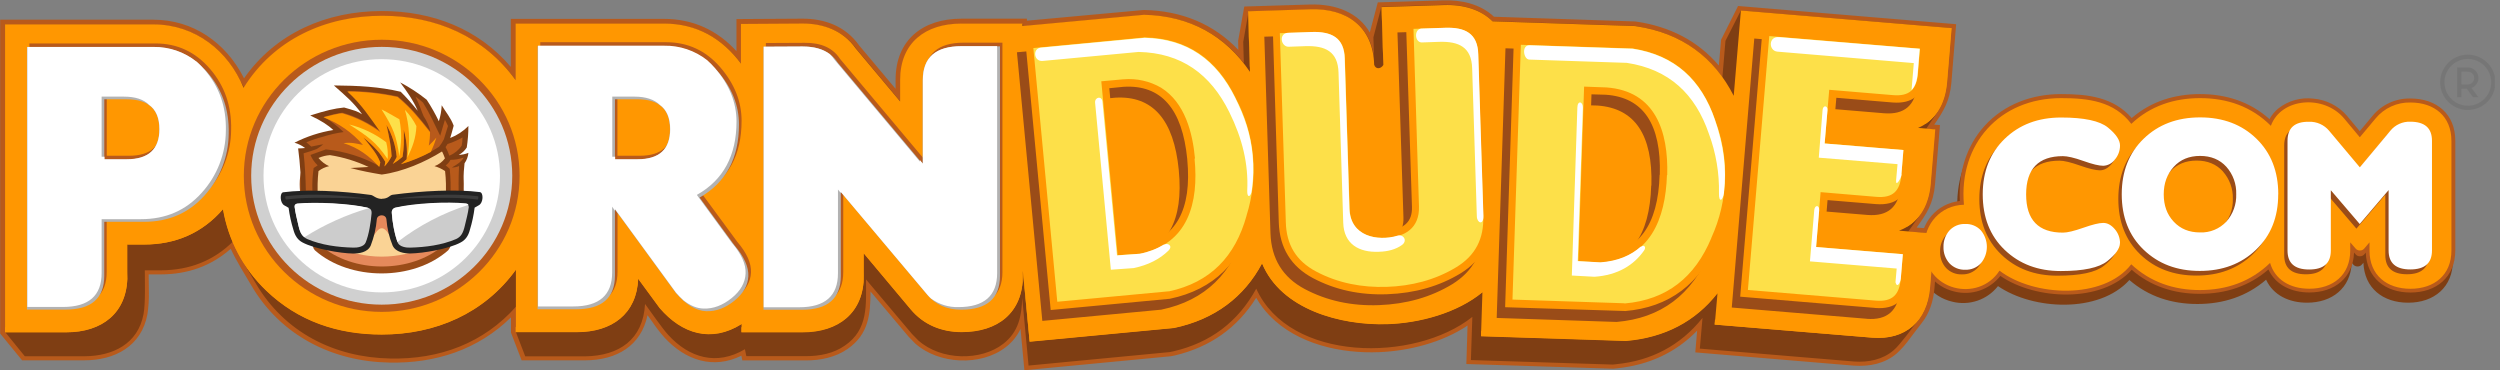 <svg width="439" height="65" viewBox="0 0 439 65" fill="none" xmlns="http://www.w3.org/2000/svg">
<rect x="0" y="0" width="439" height="65" fill="#808080" stroke="none"/>
<g clip-path="url(#clip0_52_37212)">
<path fill-rule="evenodd" clip-rule="evenodd" d="M373.901 49.188C368.628 55.039 357.042 54.493 350.848 50.239C349.921 51.42 348.673 52.307 347.253 52.794C345.833 53.281 344.303 53.346 342.846 52.983C339.077 52.107 336.813 48.947 336.813 45.124C336.813 40.938 339.616 37.529 343.726 37.066C343.459 32.242 344.805 27.474 348.119 23.848C351.581 20.053 356.443 18.305 361.516 18.305C366.211 18.305 370.731 18.841 373.912 22.509C377.296 19.577 381.437 18.305 385.929 18.305C390.508 18.305 394.729 19.651 398.121 22.702C398.513 21.993 399.032 21.361 399.652 20.838C401.374 19.471 403.567 18.842 405.751 19.087C408.056 19.274 410.196 20.36 411.707 22.11L413.97 24.801L416.213 22.124C417.02 21.146 418.039 20.364 419.191 19.835C420.344 19.307 421.601 19.046 422.869 19.072C427.424 19.072 430.728 21.777 430.728 26.479V45.748C430.728 50.45 427.41 53.154 422.869 53.154C418.448 53.154 415.197 50.611 415.014 46.147L414.759 46.442C414.665 46.555 414.547 46.645 414.414 46.706C414.28 46.766 414.135 46.796 413.988 46.792C413.841 46.795 413.696 46.765 413.563 46.705C413.429 46.644 413.311 46.554 413.217 46.442L412.961 46.147C412.776 50.597 409.514 53.154 405.107 53.154C402.017 53.154 399.193 51.876 397.925 49.118C394.526 52.051 390.403 53.382 385.873 53.382C381.343 53.382 377.272 52.075 373.905 49.157L373.901 49.188Z" fill="#7F3E13"/>
<path fill-rule="evenodd" clip-rule="evenodd" d="M374.304 47.401C369.049 53.252 357.446 52.716 351.265 48.452C350.335 49.632 349.084 50.52 347.663 51.009C346.241 51.498 344.709 51.567 343.249 51.209C339.494 50.334 337.23 47.16 337.23 43.351C337.23 39.147 340.033 35.756 344.143 35.293C343.863 30.458 345.218 25.701 348.522 22.064C351.984 18.28 356.86 16.521 361.919 16.521C366.632 16.521 371.134 17.054 374.329 20.726C377.713 17.807 381.854 16.521 386.328 16.521C390.918 16.521 395.143 17.881 398.52 20.918C398.909 20.209 399.428 19.58 400.051 19.065C401.778 17.696 403.976 17.067 406.165 17.313C408.47 17.492 410.611 18.575 412.121 20.326L414.37 23.031L416.623 20.333C417.43 19.357 418.449 18.576 419.602 18.05C420.755 17.524 422.012 17.266 423.279 17.296C427.834 17.296 431.152 20 431.152 24.706V43.975C431.152 48.669 427.823 51.367 423.279 51.367C418.872 51.367 415.607 48.82 415.425 44.36L415.179 44.654C415.085 44.766 414.966 44.855 414.833 44.916C414.7 44.976 414.555 45.007 414.409 45.005C414.262 45.011 414.115 44.982 413.982 44.921C413.848 44.86 413.73 44.769 413.638 44.654L413.372 44.35C413.196 48.81 409.938 51.357 405.513 51.357C402.437 51.357 399.613 50.078 398.331 47.321C394.95 50.264 390.823 51.595 386.279 51.595C381.802 51.595 377.675 50.292 374.308 47.356L374.304 47.401Z" fill="url(#paint0_linear_52_37212)"/>
<path d="M113.698 55.372C112.584 60.652 108.379 63.276 102.669 63.276H91.598L89.73 58.424V55.726C83.985 61.367 76.512 63.847 68.359 63.668C58.304 63.486 49.248 58.89 44.108 50.085C42.889 48.001 41.523 45.881 40.517 43.691C37.031 46.746 32.935 48.183 28.192 48.183H26.107L26.142 51.308C26.166 52.607 26.082 53.905 25.89 55.19C24.839 60.795 20.179 63.272 14.791 63.272H3.881L0.027 58.567V3.458H26.899C33.906 3.458 39.652 7.48 42.78 13.618C42.815 13.653 42.815 13.723 42.85 13.758C48.421 5.784 57.365 1.937 67.066 1.937C75.941 1.937 84.023 5.062 89.699 11.747V3.314H116.571C121.745 3.314 126.03 5.36 129.323 8.99V3.349L140.815 3.279C144.802 3.244 148.501 4.61 150.87 7.984L157.267 15.601V13.989C157.267 6.982 162.081 3.282 168.793 3.282H180.327V3.633L200.854 1.751H200.889C207.43 1.892 213.07 4.158 217.45 8.758L217.415 7.182L218.494 1.145L230.027 0.795C234.732 0.655 238.576 2.301 240.538 5.7L241.939 0.417L253.437 0.066C256.632 -0.039 259.975 0.711 262.343 2.939L287.099 3.766L287.386 3.801C293.167 4.663 298.128 7.143 301.827 11.509L302.223 6.982L305.205 1.051L343.498 4.249L342.667 14.486C342.38 17.794 341.266 19.517 339.654 21.889L340.66 21.959L339.798 32.305C339.511 35.756 338.327 37.515 336.564 39.96L340.551 40.283L339.689 50.593C339.514 52.822 338.828 55.043 337.391 56.809C336.708 57.67 336.06 58.56 335.38 59.436C334.71 60.39 333.938 61.269 333.078 62.057C330.997 63.854 328.265 64.394 325.57 64.211L297.693 61.878L298.016 58.07C294.242 61.948 289.502 64.103 283.932 64.677L283.248 64.747L257.491 63.921L257.701 57.166C253.252 60.151 247.429 61.622 242.181 61.84C235.461 62.12 227.816 60.438 222.957 55.442C222.036 54.496 221.241 53.437 220.589 52.289C217.281 57.568 212.514 60.945 206.288 62.421L205.569 62.561L179.882 65.014L179.202 57.761C178.611 59.021 177.722 60.117 176.613 60.957C172.234 64.369 164.796 63.977 160.7 60.309L160.665 60.273L159.516 59.089L152.86 51.185C152.86 55.102 152.572 58.693 148.838 61.275C146.718 62.747 144.094 63.29 141.543 63.29H130.357L130.182 62.463C125.294 64.87 120.407 63.325 116.672 59.264C115.88 58.368 115.149 57.42 114.482 56.427L113.726 55.376H113.691L113.698 55.372Z" fill="url(#paint1_linear_52_37212)"/>
<path d="M241.312 11.435L241.172 6.548L242.573 1.194L253.494 0.844C257.05 0.739 260.07 1.709 262.042 3.717L287.043 4.554L287.253 4.589C293.91 5.595 298.965 8.688 302.451 13.569L302.991 7.175L305.689 1.86L342.692 4.943L341.901 14.465C341.62 18.039 340.289 19.58 338.236 22.604L339.777 22.744L338.989 32.302C338.663 36.001 337.262 37.62 335.072 40.675L339.669 41.067L338.881 50.59C338.698 52.962 337.945 54.899 336.722 56.37C335.826 57.52 333.639 60.575 332.518 61.507C330.612 63.16 328.062 63.661 325.581 63.483L298.492 61.219L298.958 55.831C295.08 60.68 289.976 63.339 283.834 63.949L283.224 64.019L258.29 63.227L258.542 55.649C248.382 63.707 226.422 63.588 220.6 50.691C217.405 56.512 212.566 60.175 206.085 61.682L205.44 61.822L180.615 64.194L179.5 52.303C179.395 55.498 178.891 58.259 176.158 60.385C172.28 63.405 165.273 63.363 161.251 59.776L160.13 58.627L152.072 49.069C152.072 53.561 152.503 57.828 148.372 60.673C146.396 62.074 143.916 62.54 141.54 62.54H131.058L130.806 61.321C125.883 64.264 121.031 62.862 117.335 58.805C116.343 57.726 114.241 54.706 113.271 53.375C112.92 59.629 108.744 62.484 102.743 62.575H92.232L90.614 58.371V53.844C84.938 60.238 77.216 63.15 68.486 62.953C58.676 62.771 49.917 58.318 44.918 49.766C43.622 47.573 41.863 44.739 40.889 42.437C37.441 45.815 33.272 47.433 28.311 47.468H25.428C25.428 49.22 25.568 53.179 25.211 55.12C24.244 60.375 19.858 62.523 14.865 62.558H4.355L0.939 58.353V4.354H27.005C33.829 4.354 39.267 8.348 42.164 14.094C42.381 14.525 42.634 14.994 42.865 15.425C48.218 6.982 57.229 2.848 67.189 2.848C76.6 2.848 85.078 6.474 90.61 14.164V4.204H116.694C122.404 4.204 126.896 6.789 130.238 11.316V4.284L140.98 4.214C144.753 4.179 148.197 5.468 150.394 8.594L158.171 17.895V14.129C158.171 7.553 162.628 4.204 168.913 4.204H179.655V4.638L200.991 2.662C208.394 2.802 214.248 5.787 218.417 11.07L218.312 7.357L219.247 2.039L230.168 1.688C236.562 1.478 241.197 4.743 241.379 11.428C241.379 11.463 241.414 11.498 241.414 11.533L241.312 11.435Z" fill="#7F3E13"/>
<path d="M130.111 11.254V4.205L140.853 4.135C144.626 4.1 148.077 5.396 150.267 8.514L158.062 17.82V14.057C158.062 7.481 162.518 4.142 168.804 4.142H179.545V4.573L200.888 2.597C209.006 2.772 215.218 6.311 219.492 12.617L219.169 1.98L230.093 1.63C236.487 1.413 241.122 4.678 241.304 11.37C241.557 12.193 242.454 12.158 242.916 11.405L242.594 1.245L253.514 0.894C257.077 0.765 260.097 1.753 262.087 3.75L287.091 4.576L287.309 4.612C295.318 5.796 301.032 10.07 304.441 16.825L305.702 1.844L342.706 4.934L341.914 14.453C341.591 18.37 339.759 21.207 336.813 22.465L339.833 22.718L339.041 32.275C338.691 36.409 336.708 39.317 333.47 40.501L339.721 41.041L338.915 50.56C338.414 56.375 334.641 59.756 328.79 59.29L301.112 56.992L301.592 51.505C297.784 56.389 292.396 59.301 285.497 59.879L260.062 59.052L260.314 51.327C255.858 54.995 249.243 56.757 243.568 56.932C235.457 57.178 224.947 54.375 221.618 46.254C218.49 52.14 213.315 56.099 206.133 57.605L180.803 60.012L179.612 47.582V48.408C179.612 54.981 175.162 58.323 168.87 58.323C165.314 58.323 162.154 57.027 159.887 54.301L151.696 44.527V48.38C151.696 54.918 147.247 58.295 140.954 58.295H130.216V56.894C124.936 60.198 119.797 58.646 115.852 54.056L112.079 48.916C111.826 55.132 107.444 58.295 101.337 58.295H90.592V47.364C85.056 55.016 76.473 58.716 67.059 58.716C59.351 58.716 52.365 56.382 46.76 51.008C42.761 47.181 40.104 42.167 39.182 36.71C35.552 40.914 30.844 42.925 25.308 42.925H22.365V48.419C22.365 54.96 17.909 58.334 11.62 58.334H0.889V4.286H26.969C34.298 4.286 40.152 8.956 42.769 15.416C48.084 6.903 57.134 2.769 67.126 2.769C76.54 2.769 85.018 6.398 90.55 14.085V4.142H116.633C122.344 4.142 126.835 6.728 130.178 11.254H130.111Z" fill="url(#paint2_linear_52_37212)"/>
<path d="M219.464 11.649L219.141 1.945H219.176L219.499 11.719L219.464 11.684V11.649ZM242.888 10.511L242.601 1.205H242.636L242.923 10.476L242.888 10.511ZM342.618 4.94H342.688L341.896 14.463C341.616 17.721 340.32 20.236 338.162 21.722L336.76 21.617C339.703 20.355 341.539 17.518 341.861 13.604L342.562 4.986L342.618 4.94ZM339.71 22.724H339.78L338.992 32.281C338.701 35.694 337.265 38.318 334.963 39.754L333.421 39.614C336.655 38.43 338.677 35.48 338.992 31.388L339.71 22.724ZM339.605 41.047H339.675L338.887 50.569C338.382 56.385 334.613 59.766 328.755 59.293L301.077 56.995L301.147 56.133L328.737 58.431C334.588 58.936 338.365 55.523 338.869 49.7L339.57 41.082V41.047H339.605ZM301.487 51.575C297.679 56.389 292.326 59.261 285.501 59.836L260.066 59.013L260.101 58.112L285.536 58.939C292.438 58.365 297.798 55.453 301.631 50.566L301.561 51.571L301.487 51.575ZM260.279 51.323C255.83 54.952 249.25 56.711 243.575 56.893C235.454 57.145 224.964 54.343 221.622 46.225C218.497 52.118 213.326 56.07 206.137 57.576L180.806 59.973L179.622 47.542V48.369C179.622 54.945 175.173 58.284 168.881 58.284C165.325 58.284 162.161 56.988 159.898 54.262L151.707 44.494V43.594L159.898 53.369C162.199 56.101 165.363 57.391 168.881 57.391C175.187 57.391 179.622 54.048 179.622 47.476V46.649L180.806 59.069L206.137 56.662C213.319 55.155 218.458 51.197 221.622 45.311C224.999 53.428 235.454 56.231 243.575 55.979C249.25 55.803 255.861 54.038 260.321 50.373L260.286 51.274V51.309L260.279 51.323ZM151.672 47.549V48.45C151.672 54.987 147.215 58.365 140.93 58.365H130.192V57.457H140.933C147.219 57.457 151.675 54.08 151.675 47.542L151.672 47.549ZM130.181 56.932C124.898 60.235 119.762 58.683 115.817 54.094L112.044 48.954C111.798 55.169 107.409 58.333 101.302 58.333H90.557V57.433H101.299C107.405 57.433 111.791 54.279 112.04 48.057L115.813 53.194C119.765 57.748 124.901 59.339 130.178 56.031L130.181 56.932ZM90.557 47.402C85.021 55.054 76.438 58.754 67.028 58.754C59.302 58.754 52.33 56.417 46.728 51.028C42.728 47.202 40.07 42.188 39.147 36.731C35.517 40.935 30.809 42.946 25.28 42.946H22.337V42.042H25.28C30.816 42.042 35.517 40.031 39.147 35.827C40.069 41.285 42.728 46.301 46.728 50.128C52.334 55.516 59.306 57.836 67.028 57.836C76.438 57.836 85.025 54.136 90.557 46.484V47.402ZM22.369 47.542V48.443C22.369 54.98 17.919 58.358 11.627 58.358H0.889V57.457H11.63C17.919 57.457 22.372 54.08 22.372 47.542H22.369Z" fill="#FF9701"/>
<path d="M327.778 55.985C331.372 56.272 333.313 54.584 333.636 50.884L334.101 45.313L318.868 44.052L319.443 37.045L327.921 37.746C331.516 38.033 333.457 36.345 333.779 32.61L334.245 27.004L320.413 25.855L320.988 19.066L330.833 19.889C334.424 20.18 336.368 18.487 336.684 14.788L337.153 9.217L308.05 6.765L304.098 54.002L327.816 55.978L327.778 55.985ZM203.975 54.373L183.032 56.349L178.575 9.179L199.526 7.203C207.321 7.378 213.035 11.116 216.658 18.484C218.402 21.774 219.49 25.373 219.86 29.078C220.207 32.782 219.816 36.517 218.711 40.069C216.518 47.969 211.634 52.751 203.979 54.363L203.975 54.373ZM206.995 29.87C206.131 20.995 202.406 16.756 195.819 17.153L193.304 17.405L195.966 45.356L198.478 45.18C205.018 43.849 207.856 38.746 206.992 29.87H206.995ZM260.381 39.785C260.521 44.242 258.725 47.619 254.993 49.917C251.255 52.18 246.981 53.403 242.135 53.582C237.29 53.76 232.935 52.79 229.092 50.744C225.248 48.698 223.241 45.426 223.094 40.969L222.015 6.442L228.952 6.232C233.587 6.092 235.959 8.065 236.099 12.118L236.926 38.489C236.996 41.151 238.649 42.441 241.809 42.343C244.97 42.245 246.553 40.871 246.444 38.173L245.393 5.696L252.33 5.479C256.965 5.339 259.337 7.311 259.477 11.372L260.381 39.785ZM283.876 56.532L262.82 55.831L264.361 8.481L285.417 9.165C293.144 10.325 298.329 14.787 300.973 22.548C302.278 26.037 302.899 29.744 302.801 33.468C302.687 37.183 301.827 40.837 300.272 44.213C297.119 51.791 291.618 55.887 283.855 56.535L283.876 56.532ZM289.986 32.582C290.238 23.671 287.077 18.988 280.502 18.533L277.986 18.463L277.054 46.526L279.57 46.666C286.226 46.161 289.695 41.495 289.951 32.582H289.986Z" fill="#9A4C18"/>
<path d="M329.256 54.08C332.847 54.368 334.791 52.679 335.106 48.976L335.572 43.405L320.339 42.144L320.917 35.137L329.396 35.838C332.987 36.129 334.931 34.436 335.247 30.702L335.713 25.096L321.881 23.94L322.462 17.168L332.307 17.995C335.902 18.282 337.843 16.593 338.158 12.893L338.627 7.323L309.528 4.871L305.576 52.097L329.287 54.073H329.252L329.256 54.08ZM205.453 52.462L184.502 54.438L180.053 7.267L200.997 5.291C208.796 5.466 214.506 9.208 218.136 16.572C219.881 19.863 220.966 23.463 221.331 27.17C221.68 30.875 221.289 34.612 220.182 38.164C217.992 46.068 213.105 50.847 205.453 52.458V52.462ZM208.484 27.959C207.62 19.083 203.894 14.844 197.308 15.241L194.792 15.493L197.437 43.444L199.953 43.269C206.493 41.942 209.335 36.841 208.48 27.965L208.484 27.959ZM261.87 37.873C262.015 42.327 260.218 45.702 256.481 47.998C252.747 50.265 248.469 51.484 243.624 51.666C238.778 51.849 234.409 50.882 230.556 48.836C226.702 46.79 224.698 43.517 224.554 39.061L223.489 4.555L230.426 4.338C235.061 4.198 237.433 6.17 237.573 10.231L238.4 36.602C238.47 39.264 240.127 40.553 243.305 40.455C246.482 40.357 248.045 38.984 247.94 36.286L246.889 3.809L253.826 3.592C258.461 3.452 260.833 5.424 260.973 9.485L261.87 37.873ZM285.368 54.613L264.301 53.947L265.843 6.594L286.899 7.277C294.62 8.427 299.805 12.882 302.454 20.643C303.761 24.132 304.383 27.84 304.286 31.564C304.161 35.278 303.294 38.931 301.736 42.305C298.583 49.887 293.082 53.982 285.319 54.627L285.368 54.613ZM291.464 30.684C291.716 21.776 288.555 17.093 281.98 16.635L279.464 16.565L278.529 44.628L281.044 44.768C287.701 44.264 291.176 39.593 291.429 30.684H291.464Z" fill="url(#paint3_linear_52_37212)"/>
<path d="M334.14 44.635L318.907 43.374L319.698 33.739L329.473 34.566C332.416 34.818 333.677 33.515 333.888 30.614L334.238 26.34L320.406 25.191L321.212 15.767L332.388 16.702C335.331 16.954 336.592 15.696 336.802 12.785L337.153 8.546L310.684 6.332L306.932 50.917L329.354 52.784C332.297 53.036 333.558 51.779 333.775 48.871L334.14 44.635ZM205.236 51.173C212.566 49.596 216.913 45.028 218.9 37.859V37.824C219.97 34.425 220.349 30.846 220.014 27.299C219.679 23.751 218.636 20.306 216.948 17.168V17.133C213.645 10.452 208.54 6.752 201.032 6.57L181.455 8.441L185.659 52.987L205.236 51.152V51.187V51.173ZM209.763 27.857C210.52 35.565 208.687 42.838 200.209 44.562H200.139L196.26 44.814L193.388 14.277L197.241 13.927H197.276C199.578 13.726 201.885 14.24 203.884 15.399C208.053 17.991 209.42 23.267 209.84 27.829L209.763 27.857ZM248.207 5.084L249.173 36.265C249.279 40.004 246.767 41.654 243.246 41.766C239.725 41.878 237.104 40.399 236.995 36.665L236.162 10.284C236.056 6.622 233.828 5.543 230.381 5.652L224.74 5.827L225.791 39.023C225.896 42.974 227.589 45.812 231.106 47.676C234.96 49.726 239.192 50.514 243.501 50.374C247.811 50.234 251.98 49.19 255.718 46.926C259.095 44.877 260.602 41.895 260.458 37.944L259.561 9.53C259.456 5.866 257.224 4.787 253.781 4.895L248.14 5.07L248.207 5.084ZM285.28 53.289C292.753 52.641 297.641 48.654 300.513 41.79V41.755C301.991 38.522 302.809 35.028 302.92 31.475C303.032 27.922 302.434 24.383 301.162 21.064V21.022C298.755 13.98 294.12 9.67 286.717 8.514L267.062 7.866L265.591 52.606L285.245 53.254L285.28 53.289ZM292.718 30.726C292.466 38.486 289.74 45.459 281.111 46.107H281.041L277.152 45.854L278.168 15.209L282.022 15.35H282.057C290.718 15.963 292.981 23.11 292.764 30.765L292.718 30.726Z" fill="url(#paint4_linear_52_37212)"/>
<path d="M334.14 44.635L318.906 43.373L319.446 36.941C319.516 35.971 318.693 35.936 318.584 36.871L317.827 45.896L333.057 47.157L332.847 49.564C333.134 50.678 333.709 49.634 333.782 48.919L334.133 44.68V44.645L334.14 44.635ZM333.887 30.621L334.238 26.346L320.406 25.197L320.91 19.347C320.981 18.59 320.154 18.338 320.045 19.312L319.379 27.685L333.208 28.823L332.955 31.661C332.85 32.923 333.852 31.339 333.926 30.61H333.891L333.887 30.621ZM335.639 15.857C336.287 15.209 336.645 14.204 336.753 12.802L337.104 8.563L312.422 6.517C310.484 6.342 310.554 8.924 312.099 9.067L336.063 11.078L335.66 15.924V15.854L335.639 15.857ZM219.825 33.353C220.102 31.358 220.15 29.337 219.968 27.331C219.618 23.558 218.567 20.541 216.913 17.199C213.609 10.518 208.505 6.818 200.997 6.639L182.779 8.363C181.272 8.503 181.518 10.879 183.129 10.697L199.946 9.12C207.454 9.295 212.558 12.998 215.862 19.683C218.161 24.318 219.24 28.809 219.015 33.441C218.959 34.902 219.695 34.615 219.821 33.357L219.825 33.353ZM204.444 42.907C203.117 43.712 201.657 44.273 200.132 44.561L196.145 44.848L193.594 17.872C193.489 16.758 192.228 17.045 192.298 18.012L195.066 47.364L199.06 47.077C201.68 46.537 203.691 45.465 205.166 44.022C206.063 43.125 204.991 42.585 204.409 42.971L204.444 42.907ZM249.709 7.452L252.729 7.347C256.177 7.242 258.405 8.279 258.51 11.979L259.333 37.992C259.368 39.211 260.525 39.604 260.49 37.922L259.589 9.509C259.484 5.844 257.256 4.765 253.808 4.874L249.639 5.014C248.273 5.049 248.378 7.494 249.709 7.456V7.452ZM245.33 41.401C241.953 42.407 237.104 41.541 236.957 36.622L236.13 10.252C236.025 6.587 233.797 5.511 230.349 5.616L226.215 5.757C224.463 5.827 224.919 8.237 226.285 8.209L229.263 8.104C232.71 7.999 234.939 9.036 235.044 12.739L235.871 39.11C235.976 42.844 238.638 44.365 242.121 44.211C243.732 44.176 245.134 43.78 246.185 43.02C247.236 42.259 246.43 41.037 245.319 41.398L245.33 41.401ZM302.727 33.781C303.228 29.647 302.692 25.513 301.151 21.063C298.744 14.021 294.109 9.712 286.706 8.556L268.6 7.946C267.129 7.911 267.521 10.423 268.53 10.462L285.662 11.036C293.058 12.158 297.696 16.467 300.1 23.544C301.332 26.876 301.926 30.411 301.852 33.963C301.817 35.617 302.531 35.329 302.748 33.788L302.727 33.781ZM288.118 43.3C286.394 44.841 284.096 45.85 281.041 46.068L277.054 45.85L277.951 18.919C277.986 17.84 277.019 17.553 276.984 18.884L276.013 48.383L280 48.601C284.099 48.313 286.902 46.551 288.689 44.001C289.158 43.356 288.654 42.886 288.153 43.356L288.118 43.3Z" fill="white"/>
<path d="M25.68 38.307C30.059 38.307 33.584 36.766 36.348 33.672C39.053 30.699 40.563 26.831 40.587 22.812C40.692 18.678 39.473 15.104 36.887 12.105C34.302 9.106 31.138 7.628 27.295 7.628H5.163V53.719H11.939C16.469 53.719 18.736 51.743 18.736 47.763V38.304H25.683L25.68 38.307ZM162.448 28.105V13.447C162.448 9.46 164.712 7.491 169.238 7.491H176.028V47.781C176.028 51.733 173.765 53.737 169.238 53.737C166.726 53.737 164.747 52.875 163.282 51.151L148.077 33.063V47.777C148.077 51.729 145.814 53.733 141.28 53.733H134.491V7.554L141.28 7.519C144.188 7.484 146.241 8.416 147.496 10.322L162.441 28.14L162.448 28.105ZM123.29 34.061L129.47 42.47C131.159 44.446 131.947 46.243 131.877 47.858C131.807 49.473 130.977 50.913 129.425 52.167C127.873 53.422 126.229 54.073 124.467 54C122.705 53.926 120.953 52.903 119.145 50.801L108.439 36.142V47.704C108.439 51.656 106.176 53.66 101.649 53.66H94.873V7.414H117.001C120.775 7.414 123.938 8.885 126.461 11.793C128.983 14.701 130.223 17.868 130.223 21.207C130.223 27.17 127.925 31.444 123.287 34.065L123.29 34.061ZM108.418 16.789V27.349H112.331C116.185 27.349 118.077 25.597 118.077 22.069C118.077 18.541 116.175 16.789 112.331 16.789H108.418ZM22.66 16.789C26.514 16.789 28.405 18.541 28.405 22.069C28.405 25.597 26.503 27.349 22.66 27.349H18.746V16.789H22.66Z" fill="#B85A1B"/>
<path d="M25.252 38.952C29.632 38.952 33.156 37.411 35.92 34.321C38.624 31.346 40.133 27.479 40.16 23.46C40.265 19.326 39.046 15.752 36.46 12.753C33.874 9.754 30.707 8.269 26.864 8.269H4.733V54.364H11.519C16.045 54.364 18.309 52.388 18.309 48.408V38.949H25.252V38.952ZM162.018 28.75V14.092C162.018 10.105 164.281 8.136 168.807 8.136H175.597V48.426C175.597 52.378 173.334 54.382 168.807 54.382C166.295 54.382 164.316 53.52 162.851 51.789L147.646 33.704V48.436C147.646 52.388 145.383 54.392 140.857 54.392H134.07V8.199L140.867 8.164C143.775 8.129 145.828 9.064 147.082 10.967L162.028 28.789L162.018 28.75ZM122.859 34.706L129.001 43.114C130.69 45.09 131.481 46.888 131.408 48.503C131.334 50.118 130.511 51.558 128.955 52.812C127.4 54.066 125.757 54.715 123.998 54.644C122.239 54.574 120.477 53.53 118.68 51.446L107.987 36.787V48.349C107.987 52.301 105.724 54.305 101.19 54.305H94.401V8.094H116.532C120.305 8.094 123.469 9.565 125.991 12.473C128.514 15.381 129.765 18.51 129.765 21.848C129.765 27.804 127.463 32.089 122.828 34.706H122.859ZM107.987 17.434V27.994H111.9C115.754 27.994 117.646 26.242 117.646 22.71C117.646 19.179 115.744 17.43 111.9 17.43L107.987 17.434ZM22.229 17.434C26.083 17.434 27.975 19.186 27.975 22.714C27.975 26.242 26.072 27.994 22.229 27.994H18.316V17.434H22.229Z" fill="#B2B2B2"/>
<path d="M34.515 10.826C32.364 9.114 29.686 8.2 26.937 8.241H4.806V53.901H11.056C15.582 53.901 17.846 51.925 17.846 47.945V38.486H24.748C29.127 38.486 32.651 36.944 35.419 33.851C38.122 30.876 39.631 27.009 39.658 22.99C39.764 18.856 38.544 15.283 35.955 12.284C35.493 11.753 35.002 11.249 34.484 10.774L34.515 10.826ZM161.537 28.284V28.109L162.056 28.732V14.056C162.056 10.069 164.316 8.1 168.842 8.1H175.096V47.97C175.096 51.922 172.833 53.926 168.306 53.926C166.594 53.979 164.912 53.46 163.527 52.451C163.28 52.237 163.051 52.003 162.844 51.75L147.646 33.707V33.883L147.145 33.283V47.998C147.145 51.957 144.882 53.954 140.355 53.954H134.105V8.198L140.895 8.163C142.906 8.163 144.486 8.598 145.709 9.495C146.045 9.821 146.345 10.181 146.606 10.57L161.537 28.378V28.273V28.284ZM122.379 34.24L128.521 42.648C130.209 44.624 131.001 46.418 130.927 48.036C130.854 49.655 130.031 51.092 128.475 52.346C126.92 53.6 125.276 54.252 123.518 54.182C122.369 54.147 121.216 53.677 120.032 52.745C119.562 52.318 119.119 51.862 118.704 51.382L107.997 36.724V37.011L107.493 36.293V47.854C107.493 51.806 105.229 53.81 100.703 53.81H94.481V8.023H116.612C119.357 7.975 122.034 8.876 124.19 10.574C124.674 11.013 125.13 11.481 125.557 11.975C128.072 14.883 129.33 18.008 129.33 21.351C129.33 27.313 127.018 31.599 122.393 34.208V34.243L122.379 34.24ZM107.517 16.968V27.527H108.022V27.962H111.939C115.792 27.962 117.684 26.21 117.684 22.678C117.684 20.702 117.075 19.266 115.852 18.404C114.882 17.469 113.4 16.968 111.438 16.968H107.517ZM21.752 16.968C23.728 16.968 25.2 17.434 26.166 18.404C27.393 19.266 27.999 20.702 27.999 22.678C27.999 26.182 26.096 27.962 22.253 27.962H18.35V27.527H17.846V16.968H21.752Z" fill="url(#paint5_linear_52_37212)"/>
<path d="M67.031 6.978C80.393 6.978 91.24 17.685 91.24 30.872C91.24 44.059 80.379 54.766 67.031 54.766C53.683 54.766 42.815 44.062 42.815 30.872C42.815 17.681 53.665 6.978 67.031 6.978Z" fill="#B85A1B"/>
<path d="M67.031 8.232C79.714 8.232 89.951 18.364 89.951 30.865C89.951 43.365 79.676 53.497 67.031 53.497C54.388 53.497 44.108 43.365 44.108 30.865C44.108 18.364 54.384 8.232 67.031 8.232Z" fill="url(#paint6_radial_52_37212)"/>
<path d="M67.031 10.391C78.487 10.391 87.796 19.552 87.796 30.869C87.796 42.185 78.505 51.346 67.031 51.346C55.557 51.346 46.273 42.181 46.273 30.865C46.273 19.549 55.568 10.387 67.031 10.387V10.391Z" fill="white"/>
<path d="M55.032 43.514C53.981 40.206 52.625 35.754 52.625 32.303C52.625 18.723 81.403 18.113 81.403 32.303C81.403 35.754 80.036 40.206 78.996 43.514L78.708 43.945C72.602 49.368 61.429 49.368 55.284 43.945L54.997 43.514H55.032Z" fill="#9A4C18"/>
<path d="M56.217 43.048C55.281 40.105 53.918 35.649 53.918 32.38C53.918 20.346 80.194 19.732 80.194 32.38C80.194 35.649 78.828 40.088 77.892 43.048C72.252 48.044 61.871 48.044 56.266 43.048H56.217Z" fill="#E5895B"/>
<path d="M53.981 31.087C55.705 20.703 78.302 20.202 80.029 31.052C79.963 32.245 79.819 33.433 79.598 34.608C76.045 34.618 72.495 34.81 68.962 35.182C68.422 35.252 68.243 35.757 67.094 35.757C65.945 35.757 65.588 35.252 65.083 35.182C61.551 34.792 58 34.6 54.447 34.608C54.208 33.454 54.063 32.282 54.016 31.104L53.981 31.087ZM75.177 43.121C70.328 45.714 63.72 45.714 58.868 43.121C59.904 43.263 60.948 43.347 61.993 43.374C63.044 43.374 64.579 43.233 65.118 42.26C66.73 39.317 67.382 39.387 68.972 42.26C69.512 43.23 71.022 43.374 72.097 43.374C73.143 43.347 74.186 43.263 75.222 43.121H75.177Z" fill="#FAD395"/>
<path d="M52.769 34.391L55.817 34.461C55.725 32.986 55.761 31.507 55.925 30.039C56.478 29.62 57.115 29.326 57.793 29.177C57.066 28.853 56.426 28.361 55.925 27.741C56.562 27.46 57.242 27.291 57.936 27.24C60.287 27.607 62.574 28.307 64.726 29.321L61.531 29.503C63.542 30.039 65.122 30.327 67.031 30.652C70.692 30.183 74.718 28.424 77.629 26.588C77.818 26.987 77.985 27.395 78.13 27.811C77.668 28.437 77.03 28.911 76.298 29.174C76.959 29.361 77.585 29.652 78.155 30.036C78.323 31.503 78.359 32.983 78.263 34.457L81.462 34.387C81.324 32.484 81.361 30.573 81.571 28.677C81.955 28.136 82.189 27.504 82.251 26.844C81.713 27.062 81.141 27.181 80.562 27.195C81.134 26.893 81.617 26.448 81.963 25.902C82.153 24.653 82.25 23.392 82.251 22.128C81.345 23.046 80.256 23.762 79.055 24.231C79.231 23.73 79.378 23.081 79.665 22.076C79.164 20.674 78.228 19.623 77.563 18.485C77.522 19.437 77.354 20.38 77.062 21.288C76.432 19.987 75.721 18.728 74.932 17.518C73.478 16.351 71.914 15.328 70.262 14.466C71.376 15.938 72.633 17.7 73.352 19.459C72.422 18.289 71.427 17.173 70.37 16.116C66.597 15.216 62.897 15.037 58.623 15.002C60.778 16.905 62.109 18.015 63.58 20.068C62.789 19.529 62.109 19.368 60.427 18.877C58.63 19.059 57.229 19.417 54.471 20.279C56.412 21.179 57.6 21.967 58.535 22.829C56.159 23.214 53.856 23.965 51.711 25.057C52.386 25.251 53.019 25.568 53.578 25.993C53.182 26.028 52.751 26.063 52.352 26.063C52.711 28.827 52.891 31.611 52.891 34.398L52.769 34.391Z" fill="#7F3E13"/>
<path d="M55.785 29.037C55.247 28.53 54.819 27.918 54.527 27.239V27.204L57.225 26.234C60.53 26.568 63.733 27.571 66.639 29.18L66.779 28.48C66.131 26.903 65.308 25.968 63.801 24.1C65.739 25.684 66.779 26.868 67.655 28.375C67.627 28.653 67.579 28.93 67.511 29.201C68.017 28.668 68.441 28.062 68.769 27.404C68.664 25.572 68.443 24.531 67.869 21.904C68.871 23.631 69.484 25.556 69.666 27.544C69.457 27.965 69.223 28.372 68.965 28.763C69.573 28.392 70.15 27.972 70.689 27.506C70.941 25.859 70.941 25.053 70.906 22.765C71.385 24.445 71.555 26.197 71.407 27.937C71.085 28.262 70.706 28.511 70.402 28.802C72.761 28.116 75.012 27.1 77.086 25.782C77.425 25.375 77.715 24.93 77.948 24.454L78.666 22.117C78.526 21.767 78.316 21.417 78.127 21.038L77.3 23.841C76.329 21.865 75.548 20.071 74.287 18.025C73.876 17.636 73.43 17.284 72.956 16.974C73.712 18.481 73.961 19.427 74.392 20.422C74.956 21.236 75.359 22.15 75.58 23.116C73.604 20.639 72.346 19.017 69.869 16.936C66.977 16.309 64.028 15.985 61.068 15.969C63.619 18.302 64.877 20.313 66.884 23.116C64.879 21.628 62.625 20.509 60.227 19.812C59.727 19.742 57.565 20.313 56.889 20.495C58.129 21.27 59.284 22.173 60.336 23.189C59.104 23.353 57.889 23.629 56.706 24.013C55.716 24.267 54.744 24.592 53.799 24.983L54.66 25.74C55.845 25.523 56.097 25.414 56.763 25.344C56.401 25.648 56.017 25.925 55.613 26.171C54.857 26.458 54.177 26.672 53.312 26.924C53.564 29.117 53.662 31.268 53.708 33.462L54.857 33.497C54.803 32.163 54.876 30.826 55.074 29.506L55.785 29.037ZM81.395 27.677C80.656 27.933 79.88 28.065 79.097 28.07C78.904 28.455 78.62 28.788 78.27 29.04C78.523 29.215 78.736 29.471 78.971 29.653C79.13 31.208 79.174 32.773 79.101 34.334L80.572 34.439C80.502 33.143 80.502 31.286 80.607 29.159C80.211 29.332 79.782 29.418 79.35 29.412C80.464 28.763 81.038 28.36 81.395 27.723V27.677ZM78.919 27.327C79.796 26.973 80.547 26.362 81.073 25.575C81.165 25.102 81.213 24.621 81.217 24.139C80.385 24.613 79.505 24.998 78.593 25.288C78.488 25.428 78.347 25.684 78.242 25.828C78.502 26.297 78.718 26.79 78.887 27.299L78.919 27.327Z" fill="#B85A1B"/>
<path d="M66.635 29.218L66.776 28.518C66.127 26.941 65.304 26.002 63.798 24.138C65.735 25.715 66.776 26.906 67.651 28.413C67.624 28.691 67.576 28.968 67.508 29.239C68.014 28.706 68.438 28.1 68.766 27.442C68.66 25.61 68.44 24.604 67.865 21.942C68.867 23.669 69.481 25.594 69.662 27.582C69.453 28.003 69.219 28.412 68.962 28.805C69.569 28.433 70.146 28.012 70.685 27.547C70.938 25.894 70.938 25.095 70.903 22.803C71.382 24.484 71.552 26.237 71.404 27.978C71.081 28.3 70.703 28.549 70.398 28.84C72.217 28.298 73.977 27.576 75.653 26.685C76.04 25.875 76.364 25.035 76.62 24.173C76.206 24.666 75.762 25.134 75.293 25.575C75.438 24.793 75.51 23.999 75.51 23.203C73.534 20.723 72.276 19.104 69.799 17.023C66.903 16.399 63.95 16.078 60.988 16.066C63.538 18.403 64.796 20.411 66.804 23.213C64.8 21.723 62.545 20.603 60.147 19.906C59.642 19.836 57.484 20.411 56.805 20.607C59.485 21.619 61.869 23.287 63.738 25.459C62.624 25.207 61.657 24.955 60.326 25.137C62.988 25.96 64.926 27.47 66.576 29.306L66.635 29.218Z" fill="#FF9701"/>
<path d="M71.148 19.34C71.944 20.169 72.61 21.114 73.124 22.143C73.019 24.336 72.423 25.846 71.547 27.643C72.05 24.882 71.902 22.041 71.116 19.347L71.148 19.34ZM61.303 21.852C63.665 22.441 65.883 23.505 67.819 24.98C68.066 25.941 68.151 26.935 68.072 27.923C65.987 24.91 64.729 24.045 61.317 21.852H61.303ZM67.049 19.231C68.415 19.932 69.312 20.492 70.139 20.955C70.64 23.688 70.426 24.942 70.139 27.457C69.564 23.828 69.168 22.644 67.013 19.231H67.049Z" fill="#FDE049"/>
<path d="M67.102 34.929C65.987 34.929 65.595 34.281 65.091 34.228C59.99 33.528 53.915 33.223 49.745 33.762C49.101 33.833 49.136 35.63 49.921 36.061L50.677 36.492C50.85 37.8 51.133 39.091 51.522 40.352C51.809 41.431 52.31 42.15 53.133 42.581C55.218 43.695 59.744 44.487 61.973 44.522C63.024 44.522 64.558 44.346 65.098 43.12C65.675 41.634 66.037 40.073 66.173 38.485C66.278 37.588 67.792 37.55 67.862 38.555C67.98 40.121 68.344 41.658 68.941 43.11C69.481 44.294 70.99 44.511 72.066 44.511C74.294 44.476 78.821 43.719 80.905 42.57C81.732 42.139 82.237 41.421 82.517 40.342C82.901 39.075 83.178 37.777 83.344 36.464L84.097 36.033C84.889 35.602 84.924 33.84 84.279 33.734C80.11 33.195 74.038 33.517 68.934 34.2C68.394 34.27 68.216 34.901 67.067 34.901L67.102 34.929Z" fill="#232323"/>
<path d="M50.127 34.464C50.057 34.674 50.127 35.074 50.268 35.039C52.674 34.713 56.153 34.608 64.709 34.898C60.074 34.285 54.759 33.889 50.159 34.468L50.127 34.464ZM83.971 34.464C84.041 34.674 83.971 35.074 83.831 35.039C81.424 34.713 77.945 34.608 69.389 34.898C74.025 34.285 79.339 33.889 83.939 34.468L83.971 34.464Z" fill="#3C3C3C"/>
<path d="M51.724 36.261C51.9 37.593 52.12 38.276 52.407 39.604C52.695 40.932 53.108 41.58 53.949 41.976C56.465 43.051 59.337 43.412 62.007 43.482C62.708 43.517 63.874 43.342 64.197 42.617C64.775 41.285 65.132 38.952 65.248 37.481C65.283 36.871 65.066 36.584 64.491 36.475C61.338 35.774 55.582 35.466 52.229 35.774C51.942 35.809 51.724 35.985 51.759 36.279L51.724 36.261ZM82.334 36.261C82.159 37.593 81.938 38.276 81.633 39.604C81.329 40.932 80.95 41.58 80.092 41.976C77.576 43.051 74.704 43.412 72.034 43.482C71.351 43.517 70.167 43.342 69.844 42.617C69.27 41.285 68.909 38.952 68.793 37.481C68.758 36.871 68.975 36.584 69.55 36.475C72.703 35.774 78.459 35.466 81.812 35.774C82.1 35.809 82.317 35.985 82.282 36.279L82.334 36.261Z" fill="#CCCCCC"/>
<path d="M51.724 36.261C51.899 37.593 52.12 38.276 52.407 39.604C52.618 40.609 52.912 41.258 53.458 41.65C56.973 39.425 60.784 37.708 64.778 36.549L64.452 36.444C61.299 35.722 55.543 35.435 52.19 35.743C51.903 35.796 51.689 35.974 51.724 36.261ZM69.83 42.477C73.562 39.6 77.769 37.399 82.26 35.974C82.212 35.903 82.148 35.844 82.073 35.8C81.999 35.757 81.915 35.73 81.83 35.722C78.491 35.372 72.742 35.687 69.567 36.423C69.449 36.433 69.334 36.468 69.23 36.526C69.126 36.584 69.035 36.663 68.964 36.758C68.893 36.854 68.842 36.963 68.816 37.079C68.789 37.195 68.788 37.315 68.811 37.432C68.917 39.142 69.243 40.832 69.781 42.459L69.83 42.477Z" fill="white"/>
<path fill-rule="evenodd" clip-rule="evenodd" d="M374.234 46.432C369.35 52.703 357.067 52.097 351.111 47.525C347.478 53.201 337.903 51.162 337.903 43.37C337.903 39.292 340.751 36.069 344.867 35.95C343.921 25.278 351.153 17.231 361.929 17.231C366.722 17.231 371.224 17.777 374.262 21.75C377.604 18.597 381.773 17.231 386.342 17.231C391.082 17.231 395.395 18.709 398.765 22.093C400.562 17.154 408.074 16.576 411.616 20.787L414.383 24.105L417.151 20.801C417.893 19.901 418.83 19.181 419.891 18.695C420.952 18.21 422.109 17.971 423.275 17.998C427.458 17.998 430.468 20.398 430.468 24.725V43.994C430.468 48.31 427.444 50.71 423.275 50.71C419.106 50.71 416.086 48.31 416.086 43.994V42.557L415.168 43.636C415.076 43.749 414.96 43.839 414.829 43.9C414.697 43.96 414.553 43.99 414.408 43.987C414.261 43.99 414.116 43.961 413.982 43.9C413.849 43.839 413.731 43.749 413.637 43.636L412.702 42.557V43.983C412.702 48.3 409.682 50.699 405.513 50.699C402.114 50.699 399.48 49.102 398.628 46.169C395.23 49.463 390.998 50.934 386.286 50.934C381.731 50.934 377.576 49.533 374.244 46.404L374.234 46.432Z" fill="url(#paint7_linear_52_37212)"/>
<path fill-rule="evenodd" clip-rule="evenodd" d="M347.257 41.292C346.912 40.907 346.485 40.605 346.008 40.407C345.531 40.209 345.016 40.12 344.5 40.146C343.983 40.123 343.467 40.214 342.989 40.412C342.511 40.61 342.082 40.91 341.732 41.292C341.021 42.083 340.644 43.119 340.681 44.182C340.643 45.241 341.02 46.274 341.732 47.059C342.087 47.431 342.518 47.724 342.995 47.917C343.473 48.111 343.986 48.2 344.5 48.18C345.018 48.201 345.534 48.109 346.012 47.911C346.491 47.712 346.921 47.412 347.271 47.03C347.975 46.24 348.351 45.212 348.322 44.154C348.354 43.1 347.977 42.075 347.271 41.292H347.257ZM413.788 30.193L419.128 23.771C419.555 23.252 420.098 22.839 420.713 22.566C421.328 22.293 421.998 22.167 422.67 22.198C425.199 22.198 426.478 23.305 426.478 25.544V44.813C426.478 47.037 425.199 48.159 422.67 48.159C420.14 48.159 418.861 47.037 418.861 44.813V34.194L413.788 40.15L408.722 34.229V44.82C408.722 47.044 407.444 48.166 404.914 48.166C402.384 48.166 401.106 47.044 401.106 44.82V25.551C401.106 23.284 402.367 22.166 404.914 22.205C405.579 22.186 406.239 22.317 406.846 22.59C407.453 22.862 407.99 23.268 408.417 23.778L413.788 30.193ZM399.459 34.936C399.459 38.944 398.158 42.191 395.556 44.676C392.954 47.159 389.661 48.397 385.676 48.39C381.696 48.39 378.407 47.153 375.832 44.676C373.257 42.199 371.978 38.948 371.978 34.936C371.978 30.925 373.257 27.66 375.832 25.169C378.407 22.678 381.689 21.427 385.736 21.427C389.782 21.427 393.093 22.678 395.633 25.169C398.173 27.66 399.466 30.914 399.466 34.936H399.459ZM390.35 30.102C389.194 28.84 387.652 28.196 385.725 28.196C383.799 28.196 382.264 28.837 381.094 30.116C379.911 31.438 379.283 33.166 379.342 34.94C379.28 36.706 379.908 38.426 381.094 39.736C382.262 40.997 383.806 41.628 385.725 41.628C387.645 41.628 389.176 40.987 390.336 39.722C391.519 38.405 392.146 36.681 392.088 34.912C392.137 33.144 391.511 31.424 390.336 30.102H390.35ZM371.67 43.506C371.67 44.438 370.934 45.478 369.462 46.659C367.991 47.84 365.258 48.411 361.271 48.411C357.284 48.411 354.001 47.174 351.426 44.697C348.851 42.22 347.573 38.969 347.573 34.958C347.573 30.946 348.851 27.681 351.426 25.19C354.001 22.699 357.284 21.448 361.331 21.448C365.377 21.448 368.11 22.033 369.536 23.2C370.962 24.366 371.68 25.407 371.68 26.353C371.682 27.262 371.356 28.142 370.762 28.83C370.131 29.552 369.466 29.909 368.737 29.909C368.008 29.909 366.831 29.629 365.234 29.068C363.636 28.508 362.452 28.213 361.653 28.213C357.351 28.213 355.197 30.452 355.193 34.929C355.188 39.407 357.341 41.646 361.653 41.646C362.452 41.646 363.65 41.365 365.234 40.791C366.817 40.216 368.001 39.95 368.737 39.95C369.473 39.95 370.138 40.3 370.762 41.029C371.359 41.721 371.685 42.606 371.68 43.52L371.67 43.506Z" fill="#9A4C18"/>
<path fill-rule="evenodd" clip-rule="evenodd" d="M347.853 40.465C347.503 40.087 347.075 39.79 346.599 39.594C346.123 39.398 345.61 39.308 345.095 39.33C344.579 39.309 344.065 39.399 343.587 39.595C343.11 39.791 342.68 40.088 342.328 40.465C341.619 41.263 341.243 42.303 341.277 43.369C341.243 44.428 341.62 45.458 342.328 46.246C342.683 46.619 343.113 46.911 343.591 47.105C344.068 47.298 344.581 47.387 345.095 47.367C345.61 47.386 346.124 47.294 346.6 47.096C347.076 46.899 347.503 46.6 347.853 46.221C348.525 45.413 348.893 44.395 348.893 43.343C348.893 42.292 348.525 41.273 347.853 40.465ZM414.384 29.38L419.744 22.958C420.166 22.441 420.702 22.029 421.309 21.754C421.917 21.478 422.58 21.347 423.247 21.371C425.777 21.371 427.056 22.478 427.056 24.717V43.986C427.056 46.211 425.777 47.314 423.247 47.314C420.718 47.314 419.439 46.207 419.439 43.986V33.377L414.366 39.333L409.293 33.406V43.996C409.293 46.221 408.032 47.325 405.485 47.325C402.938 47.325 401.69 46.218 401.69 43.996V24.727C401.69 22.45 402.952 21.343 405.485 21.382C406.15 21.362 406.81 21.493 407.417 21.766C408.024 22.038 408.561 22.445 408.988 22.955L414.384 29.38ZM400.054 34.11C400.054 38.132 398.765 41.369 396.155 43.86C393.545 46.351 390.269 47.574 386.275 47.574C382.281 47.574 379.016 46.337 376.43 43.86C373.845 41.383 372.577 38.132 372.577 34.11C372.577 30.088 373.855 26.847 376.43 24.356C379.005 21.865 382.302 20.614 386.338 20.614C390.374 20.614 393.674 21.865 396.232 24.356C398.79 26.847 400.065 30.102 400.065 34.11H400.054ZM390.945 29.285C389.8 28.024 388.255 27.38 386.335 27.38C384.415 27.38 382.859 28.021 381.703 29.299C380.547 30.578 379.951 32.172 379.951 34.124C379.951 36.075 380.522 37.662 381.703 38.923C382.884 40.185 384.401 40.815 386.328 40.815C387.19 40.849 388.049 40.695 388.846 40.366C389.644 40.038 390.361 39.541 390.949 38.91C392.123 37.588 392.742 35.865 392.68 34.099C392.742 32.333 392.122 30.61 390.949 29.289L390.945 29.285ZM372.261 42.69C372.261 43.608 371.526 44.662 370.054 45.843C368.583 47.023 365.85 47.595 361.866 47.595C357.883 47.595 354.607 46.358 352.022 43.881C349.436 41.404 348.168 38.153 348.168 34.131C348.168 30.109 349.447 26.868 352.022 24.377C354.597 21.886 357.893 20.635 361.929 20.635C365.965 20.635 368.705 21.22 370.145 22.387C371.585 23.554 372.275 24.612 372.275 25.54C372.282 26.454 371.956 27.34 371.357 28.031C371.122 28.351 370.818 28.615 370.468 28.801C370.117 28.988 369.729 29.094 369.332 29.11C368.586 29.11 367.426 28.83 365.829 28.259C364.231 27.688 363.026 27.418 362.248 27.418C357.946 27.418 355.793 29.657 355.788 34.134C355.783 38.612 357.937 40.85 362.248 40.85C363.033 40.85 364.231 40.556 365.829 39.996C367.426 39.435 368.586 39.144 369.332 39.144C370.079 39.144 370.734 39.516 371.357 40.237C371.957 40.928 372.284 41.814 372.275 42.728L372.261 42.69Z" fill="white"/>
<path d="M433.347 9.6C432.387 9.6 431.448 9.885 430.65 10.418C429.851 10.952 429.229 11.71 428.861 12.598C428.494 13.485 428.398 14.461 428.585 15.403C428.772 16.345 429.235 17.21 429.914 17.889C430.593 18.569 431.458 19.031 432.4 19.218C433.342 19.406 434.318 19.309 435.206 18.942C436.093 18.575 436.851 17.952 437.385 17.154C437.919 16.355 438.203 15.416 438.203 14.456C438.201 13.168 437.689 11.934 436.779 11.024C435.869 10.114 434.635 9.602 433.347 9.6ZM433.347 10.35C434.161 10.349 434.956 10.589 435.632 11.041C436.308 11.492 436.836 12.134 437.147 12.885C437.459 13.636 437.54 14.463 437.382 15.26C437.223 16.058 436.832 16.79 436.257 17.365C435.682 17.94 434.949 18.332 434.152 18.49C433.354 18.648 432.528 18.567 431.777 18.255C431.026 17.944 430.384 17.417 429.933 16.74C429.481 16.064 429.241 15.269 429.241 14.456C429.241 13.916 429.347 13.382 429.553 12.884C429.759 12.386 430.062 11.933 430.443 11.551C430.824 11.17 431.277 10.867 431.776 10.661C432.274 10.455 432.808 10.349 433.347 10.35ZM431.484 11.842V17.069H432.23V15.577H433.162L434.265 17.069H435.194L433.996 15.458C434.406 15.306 434.75 15.015 434.967 14.635C435.185 14.255 435.261 13.811 435.184 13.38C435.107 12.95 434.88 12.56 434.545 12.279C434.209 11.999 433.785 11.845 433.347 11.846L431.484 11.842ZM432.23 12.588H433.351C433.498 12.588 433.644 12.617 433.78 12.674C433.916 12.73 434.04 12.813 434.144 12.917C434.248 13.021 434.33 13.145 434.387 13.28C434.443 13.416 434.472 13.562 434.472 13.71C434.472 13.857 434.443 14.003 434.387 14.139C434.33 14.275 434.248 14.398 434.144 14.502C434.04 14.606 433.916 14.689 433.78 14.745C433.644 14.802 433.498 14.831 433.351 14.831H432.23V12.588Z" fill="#767676"/>
</g>
<defs>
<linearGradient id="paint0_linear_52_37212" x1="103321" y1="2225.01" x2="103321" y2="3565.8" gradientUnits="userSpaceOnUse">
<stop stop-color="#B85A1B"/>
<stop offset="1" stop-color="#7F3E13"/>
</linearGradient>
<linearGradient id="paint1_linear_52_37212" x1="164290" y1="3675.53" x2="164290" y2="7428.35" gradientUnits="userSpaceOnUse">
<stop stop-color="#B85A1B"/>
<stop offset="1" stop-color="#7F3E13"/>
</linearGradient>
<linearGradient id="paint2_linear_52_37212" x1="163518" y1="4746.37" x2="163518" y2="1510.72" gradientUnits="userSpaceOnUse">
<stop stop-color="#B85A1B"/>
<stop offset="1" stop-color="#FF9701"/>
</linearGradient>
<linearGradient id="paint3_linear_52_37212" x1="117755" y1="1877.62" x2="117755" y2="6526.22" gradientUnits="userSpaceOnUse">
<stop stop-color="#FF9701"/>
<stop offset="1" stop-color="#FDE049"/>
</linearGradient>
<linearGradient id="paint4_linear_52_37212" x1="115249" y1="5610.67" x2="115249" y2="2418.15" gradientUnits="userSpaceOnUse">
<stop stop-color="#FF9701"/>
<stop offset="1" stop-color="#FDE049"/>
</linearGradient>
<linearGradient id="paint5_linear_52_37212" x1="43713.1" y1="7148.86" x2="43713.1" y2="4862.76" gradientUnits="userSpaceOnUse">
<stop stop-color="#D0D0D0"/>
<stop offset="1" stop-color="white"/>
</linearGradient>
<radialGradient id="paint6_radial_52_37212" cx="0" cy="0" r="1" gradientUnits="userSpaceOnUse" gradientTransform="translate(851689 -933677) scale(1179.25 1149.8)">
<stop stop-color="white"/>
<stop offset="1" stop-color="#D0D0D0"/>
</radialGradient>
<linearGradient id="paint7_linear_52_37212" x1="101833" y1="4010.26" x2="101833" y2="1385.78" gradientUnits="userSpaceOnUse">
<stop stop-color="#B85A1B"/>
<stop offset="1" stop-color="#FF9701"/>
</linearGradient>
<clipPath id="clip0_52_37212">
<rect width="438.071" height="64.984" fill="white" transform="translate(0.027)"/>
</clipPath>
</defs>
</svg>
